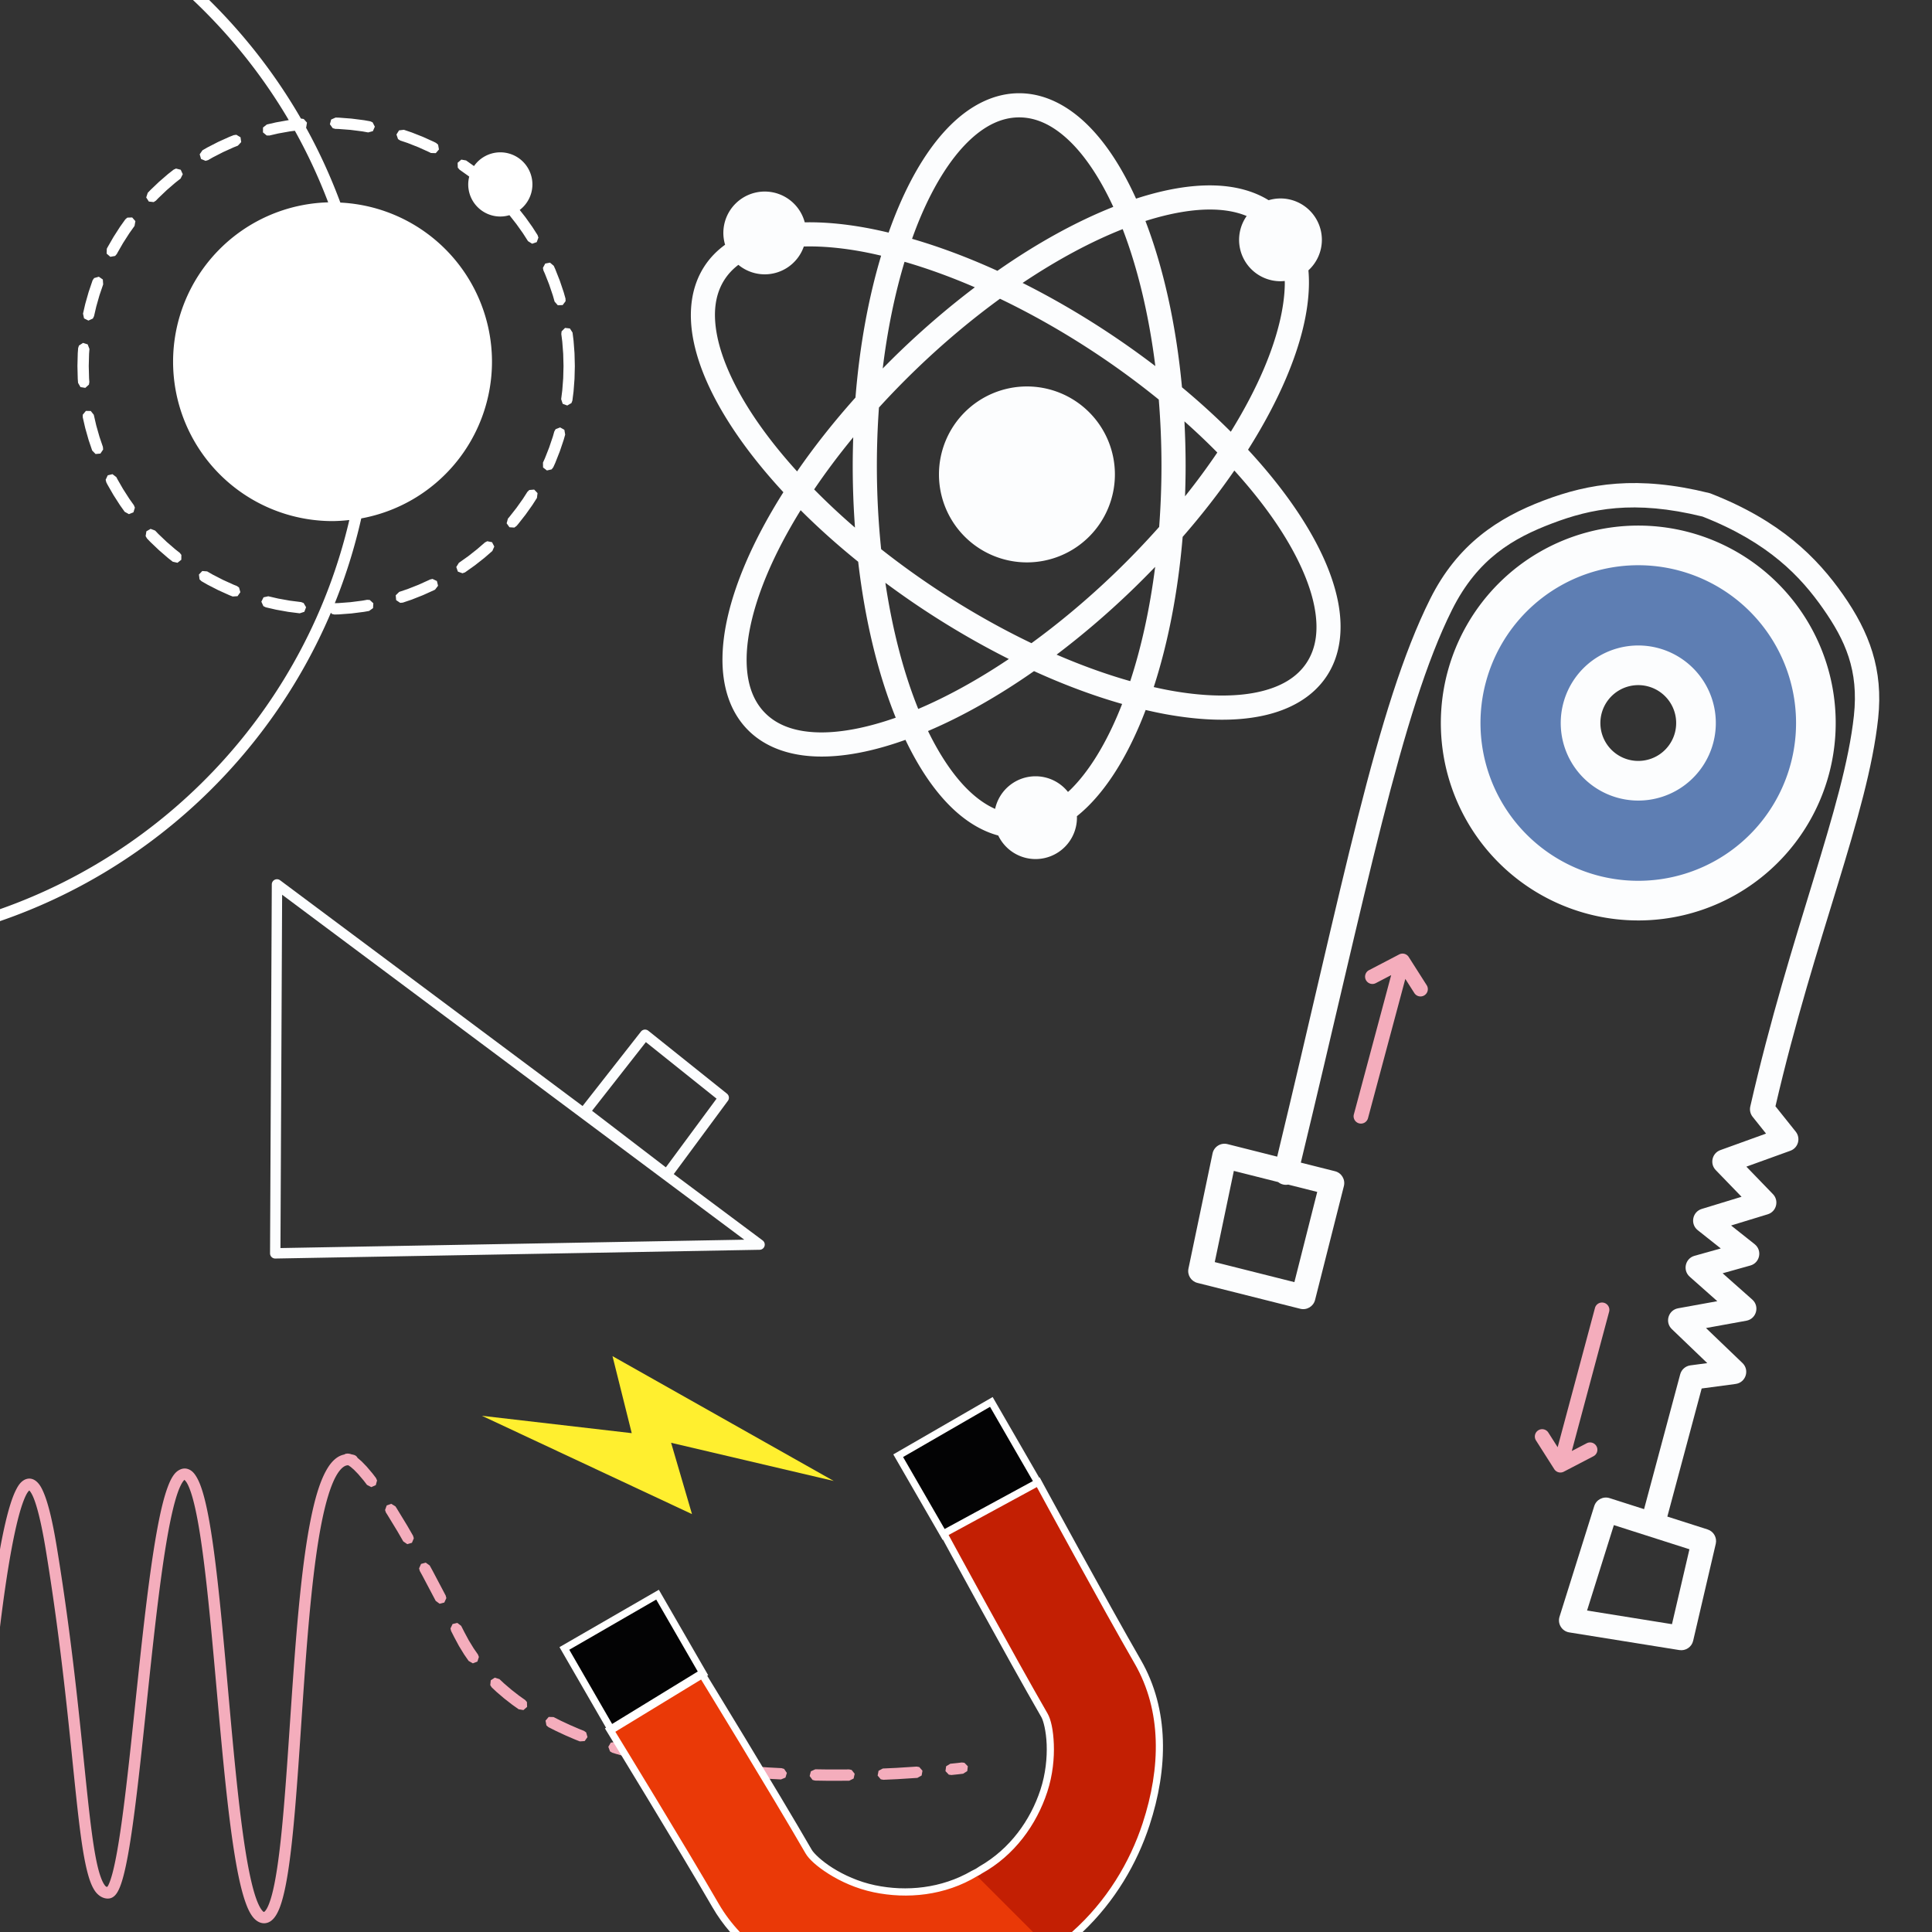 <?xml version="1.0" encoding="UTF-8" standalone="no"?>
<svg
   xmlns:dc="http://purl.org/dc/elements/1.1/"
   xmlns:cc="http://creativecommons.org/ns#"
   xmlns:rdf="http://www.w3.org/1999/02/22-rdf-syntax-ns#"
   xmlns:svg="http://www.w3.org/2000/svg"
   xmlns="http://www.w3.org/2000/svg"
   id="svg4769"
   version="1.1"
   viewBox="0 0 512 512"
   height="512"
   width="512">
  <rect x="0" y="0" width="512" height="512" fill="#333333" stroke="none"/>
  <defs
     id="defs4763" />
  <g
     transform="translate(0,-161.533)"
     id="layer1">
    <g
       transform="rotate(15,601.517,495.029)"
       id="g9391">
      <path
         style="color:#000000;font-style:normal;font-variant:normal;font-weight:normal;font-stretch:normal;font-size:medium;line-height:normal;font-family:sans-serif;font-variant-ligatures:normal;font-variant-position:normal;font-variant-caps:normal;font-variant-numeric:normal;font-variant-alternates:normal;font-feature-settings:normal;text-indent:0;text-align:start;text-decoration:none;text-decoration-line:none;text-decoration-style:solid;text-decoration-color:#000000;letter-spacing:normal;word-spacing:normal;text-transform:none;writing-mode:lr-tb;direction:ltr;text-orientation:mixed;dominant-baseline:auto;baseline-shift:baseline;text-anchor:start;white-space:normal;shape-padding:0;clip-rule:nonzero;display:inline;overflow:visible;visibility:visible;opacity:1;isolation:auto;mix-blend-mode:normal;color-interpolation:sRGB;color-interpolation-filters:linearRGB;solid-color:#000000;solid-opacity:1;vector-effect:none;fill:#fcfdfe;fill-opacity:1;fill-rule:nonzero;stroke:none;stroke-width:6.469;stroke-linecap:round;stroke-linejoin:round;stroke-miterlimit:4;stroke-dasharray:none;stroke-dashoffset:0;stroke-opacity:1;color-rendering:auto;image-rendering:auto;shape-rendering:auto;text-rendering:auto;enable-background:accumulate"
         d="m 405.619,176.021 c -0.031,2e-4 -0.062,8.5e-4 -0.094,0.002 -19.534,0.365 -31.43,5.744 -41.898,13.285 -10.468,7.541 -19.024,17.084 -22.268,32.959 -6.385,31.247 -2.737,79.699 -0.91,153.258 l -13.582,0.201 c -1.837,0.028 -3.282,1.578 -3.182,3.412 l 1.729,31.123 c 0.097,1.733 1.544,3.081 3.279,3.055 l 28.098,-0.432 c 1.784,-0.028 3.208,-1.495 3.184,-3.279 l -0.432,-31.123 c -0.025,-1.788 -1.495,-3.216 -3.283,-3.189 l -9.348,0.139 c -1.823,-73.7 -5.23,-122.418 0.787,-151.867 3.057,-14.962 10.827,-22.606 19.711,-29.006 8.847,-6.373 19.275,-11.681 38.02,-12.055 18.782,2.1 29.353,8.733 37.184,15.313 7.861,6.605 13.358,13.302 15.224,25.297 3.732,23.99 -1.49,59.803 0.277,107.123 0.037,0.984 0.52,1.898 1.312,2.482 l 4.58,3.375 -10.562,7.361 c -1.924,1.341 -1.826,4.221 0.186,5.428 l 8.439,5.062 -9.354,5.846 c -2.209,1.381 -1.963,4.674 0.428,5.711 l 7.154,3.1 -6.221,3.686 c -2.202,1.306 -2.087,4.531 0.203,5.676 l 8.746,4.373 -9.545,4.506 c -2.388,1.128 -2.492,4.487 -0.178,5.76 l 11.404,6.273 -4.174,1.738 c -1.205,0.502 -1.99,1.68 -1.99,2.986 v 36.992 l -9.58,-0.457 c -1.791,-0.085 -3.31,1.304 -3.385,3.096 l -1.297,30.689 c -0.084,1.971 1.6,3.557 3.562,3.355 l 29.395,-3.027 c 1.689,-0.175 2.955,-1.625 2.9,-3.322 l -0.863,-26.369 c -0.055,-1.685 -1.396,-3.045 -3.08,-3.125 l -11.184,-0.533 V 405.756 l 8.385,-3.494 c 2.501,-1.043 2.689,-4.514 0.314,-5.82 l -11.738,-6.455 9.832,-4.643 c 2.44,-1.153 2.479,-4.611 0.064,-5.818 l -9.393,-4.697 6.568,-3.893 c 2.271,-1.346 2.06,-4.699 -0.361,-5.75 l -7.318,-3.172 8.611,-5.381 c 2.049,-1.281 2.022,-4.275 -0.051,-5.518 l -8.684,-5.211 10.166,-7.084 c 1.817,-1.267 1.852,-3.944 0.068,-5.258 l -6.93,-5.105 c -1.567,-45.929 3.65,-80.826 -0.318,-106.338 -2.007,-12.902 -8.19,-21.469 -17.457,-29.256 -9.267,-7.786 -21.224,-14.655 -40.832,-16.823 -0.107,-0.012 -0.215,-0.018 -0.322,-0.019 z m -52.5,205.787 0.342,24.658 -21.76,0.334 -1.369,-24.654 12.111,-0.18 c 0.878,0.397 1.886,0.382 2.752,-0.041 z m 98.787,64.943 21.002,1 0.668,20.371 -22.672,2.334 z"
         transform="translate(0,161.533)"
         id="path9260" />
      <path
         style="color:#000000;font-style:normal;font-variant:normal;font-weight:normal;font-stretch:normal;font-size:medium;line-height:normal;font-family:sans-serif;font-variant-ligatures:normal;font-variant-position:normal;font-variant-caps:normal;font-variant-numeric:normal;font-variant-alternates:normal;font-feature-settings:normal;text-indent:0;text-align:start;text-decoration:none;text-decoration-line:none;text-decoration-style:solid;text-decoration-color:#000000;letter-spacing:normal;word-spacing:normal;text-transform:none;writing-mode:lr-tb;direction:ltr;text-orientation:mixed;dominant-baseline:auto;baseline-shift:baseline;text-anchor:start;white-space:normal;shape-padding:0;clip-rule:nonzero;display:inline;overflow:visible;visibility:visible;opacity:1;isolation:auto;mix-blend-mode:normal;color-interpolation:sRGB;color-interpolation-filters:linearRGB;solid-color:#000000;solid-opacity:1;vector-effect:none;fill:#f4adbc;fill-opacity:1;fill-rule:nonzero;stroke:none;stroke-width:3.882;stroke-linecap:round;stroke-linejoin:round;stroke-miterlimit:4;stroke-dasharray:none;stroke-dashoffset:0;stroke-opacity:1;color-rendering:auto;image-rendering:auto;shape-rendering:auto;text-rendering:auto;enable-background:accumulate"
         d="m 359.004,476.419 a 1.941,1.941 0 0 0 -1.197,0.508 l -6.593,6.051 a 1.941,1.941 0 1 0 2.624,2.858 l 3.34,-3.066 v 38.165 a 1.941,1.941 0 1 0 3.881,0 v -38.165 l 3.229,2.959 a 1.941,1.941 0 1 0 2.624,-2.858 l -6.486,-5.944 a 1.941,1.941 0 0 0 -1.424,-0.508 z"
         id="path9266" />
      <path
         id="path9275"
         d="m 434.001,598.553 a 1.941,1.941 0 0 1 -1.197,-0.508 l -6.593,-6.051 a 1.941,1.941 0 1 1 2.624,-2.858 l 3.34,3.066 v -38.165 a 1.941,1.941 0 1 1 3.881,0 v 38.165 l 3.229,-2.959 a 1.941,1.941 0 1 1 2.624,2.858 l -6.486,5.944 a 1.941,1.941 0 0 1 -1.424,0.508 z"
         style="color:#000000;font-style:normal;font-variant:normal;font-weight:normal;font-stretch:normal;font-size:medium;line-height:normal;font-family:sans-serif;font-variant-ligatures:normal;font-variant-position:normal;font-variant-caps:normal;font-variant-numeric:normal;font-variant-alternates:normal;font-feature-settings:normal;text-indent:0;text-align:start;text-decoration:none;text-decoration-line:none;text-decoration-style:solid;text-decoration-color:#000000;letter-spacing:normal;word-spacing:normal;text-transform:none;writing-mode:lr-tb;direction:ltr;text-orientation:mixed;dominant-baseline:auto;baseline-shift:baseline;text-anchor:start;white-space:normal;shape-padding:0;clip-rule:nonzero;display:inline;overflow:visible;visibility:visible;opacity:1;isolation:auto;mix-blend-mode:normal;color-interpolation:sRGB;color-interpolation-filters:linearRGB;solid-color:#000000;solid-opacity:1;vector-effect:none;fill:#f4adbc;fill-opacity:1;fill-rule:nonzero;stroke:none;stroke-width:3.882;stroke-linecap:round;stroke-linejoin:round;stroke-miterlimit:4;stroke-dasharray:none;stroke-dashoffset:0;stroke-opacity:1;color-rendering:auto;image-rendering:auto;shape-rendering:auto;text-rendering:auto;enable-background:accumulate" />
      <path
         style="opacity:1;fill:#5e7eb3;fill-opacity:1;fill-rule:nonzero;stroke:#fcfdfe;stroke-width:10.507;stroke-linecap:round;stroke-linejoin:round;stroke-miterlimit:4;stroke-dasharray:none;stroke-dashoffset:0;stroke-opacity:1;paint-order:stroke fill markers"
         d="m 403.14,354.221 a 47.069,47.069 0 0 0 -47.07,47.07 47.069,47.069 0 0 0 47.07,47.067 47.069,47.069 0 0 0 47.067,-47.067 47.069,47.069 0 0 0 -47.067,-47.07 z m 0,31.775 a 15.294,15.294 0 0 1 15.296,15.296 15.294,15.294 0 0 1 -15.296,15.296 15.294,15.294 0 0 1 -15.296,-15.296 15.294,15.294 0 0 1 15.296,-15.296 z"
         id="path9277" />
    </g>
    <g
       transform="matrix(1.28,0,0,1.28,153.767,-370.042)"
       id="g9380">
      <path
         transform="matrix(0.781,0,0,0.781,-84.397,335.975)"
         id="path9359"
         d="m 224.422,126.275 c -6.66,0 -12.867,3.188 -18.178,8.434 -5.311,5.246 -9.882,12.578 -13.701,21.496 -0.959,2.241 -1.87,4.583 -2.73,7.018 -2.109,-0.502 -4.19,-0.95 -6.221,-1.316 -5.694,-1.026 -11.055,-1.505 -16.012,-1.408 a 10.974,10.974 0 0 0 -10.602,-8.16 10.974,10.974 0 0 0 -10.975,10.975 10.974,10.974 0 0 0 0.463,3.125 c -2.131,1.547 -3.962,3.407 -5.412,5.605 -3.666,5.56 -4.422,12.499 -2.967,19.82 1.456,7.321 5.064,15.174 10.406,23.271 3.673,5.566 8.192,11.251 13.426,16.912 -4.12,6.518 -7.535,12.927 -10.137,19.068 -3.785,8.932 -5.907,17.31 -6.01,24.773 -0.103,7.464 1.901,14.148 6.516,18.951 4.614,4.803 11.214,7.072 18.676,7.268 6.998,0.183 14.876,-1.397 23.314,-4.416 3.446,7.201 7.434,13.207 11.965,17.682 3.805,3.758 8.072,6.452 12.635,7.682 a 10.974,10.974 0 0 0 9.889,6.238 10.974,10.974 0 0 0 10.973,-10.973 10.974,10.974 0 0 0 -0.014,-0.387 c 0.984,-0.787 1.944,-1.641 2.875,-2.561 5.311,-5.246 9.882,-12.58 13.701,-21.498 0.569,-1.328 1.116,-2.702 1.65,-4.1 1.851,0.428 3.683,0.822 5.473,1.145 9.547,1.721 18.188,1.943 25.49,0.396 7.303,-1.546 13.379,-4.975 17.045,-10.535 3.666,-5.56 4.424,-12.497 2.969,-19.818 -1.456,-7.321 -5.062,-15.174 -10.404,-23.271 -3.673,-5.567 -8.193,-11.252 -13.428,-16.914 4.119,-6.517 7.531,-12.926 10.133,-19.066 3.785,-8.932 5.907,-17.31 6.01,-24.773 0.017,-1.263 -0.031,-2.502 -0.137,-3.715 a 10.974,10.974 0 0 0 3.566,-8.082 10.974,10.974 0 0 0 -10.975,-10.973 10.974,10.974 0 0 0 -3.139,0.467 c -4.089,-2.524 -9.066,-3.774 -14.506,-3.916 -6.253,-0.164 -13.211,1.081 -20.641,3.498 -3.634,-8.014 -7.902,-14.661 -12.809,-19.508 -5.311,-5.246 -11.519,-8.434 -18.18,-8.434 z m 0,6.402 c 4.641,0 9.2,2.16 13.682,6.586 4.056,4.006 7.913,9.857 11.27,17.139 -9.757,3.867 -20.188,9.584 -30.719,16.951 -7.777,-3.548 -15.374,-6.379 -22.625,-8.484 0.763,-2.133 1.559,-4.188 2.396,-6.143 3.587,-8.376 7.835,-15.037 12.316,-19.463 4.481,-4.426 9.039,-6.586 13.68,-6.586 z m 51.463,24.439 c 3.415,0.089 6.348,0.674 8.846,1.709 a 10.974,10.974 0 0 0 -2.008,6.314 10.974,10.974 0 0 0 10.973,10.975 10.974,10.974 0 0 0 1.129,-0.07 c 0.003,0.27 0.019,0.527 0.016,0.803 -0.087,6.298 -1.945,13.975 -5.5,22.365 -2.271,5.359 -5.234,11.006 -8.816,16.797 -3.974,-3.973 -8.299,-7.915 -12.939,-11.777 -1.553,-16.626 -4.931,-31.696 -9.689,-44.086 6.718,-2.132 12.843,-3.164 17.99,-3.029 z m -24.021,5.184 c 3.931,10.211 6.935,22.593 8.654,36.307 -4.048,-3.089 -8.287,-6.111 -12.719,-9.033 -7.492,-4.94 -15.03,-9.278 -22.465,-13.01 9.201,-6.167 18.207,-10.976 26.529,-14.264 z m -81.973,4.592 c 3.866,0.069 8.081,0.502 12.564,1.311 1.749,0.315 3.55,0.705 5.375,1.133 -3.346,11.127 -5.695,23.865 -6.803,37.613 -5.803,6.492 -10.992,13.068 -15.477,19.58 -4.573,-5.044 -8.511,-10.062 -11.717,-14.92 -5.018,-7.605 -8.238,-14.816 -9.467,-20.994 -1.228,-6.178 -0.523,-11.175 2.031,-15.049 0.951,-1.442 2.149,-2.708 3.592,-3.799 a 10.974,10.974 0 0 0 6.988,2.52 10.974,10.974 0 0 0 10.355,-7.381 c 0.836,-0.021 1.684,-0.029 2.557,-0.014 z m 24.145,4.068 c 5.952,1.724 12.205,3.982 18.635,6.762 -6.634,5.019 -13.26,10.653 -19.732,16.871 -1.602,1.539 -3.156,3.092 -4.688,4.65 1.255,-10.285 3.234,-19.825 5.785,-28.283 z m 25.299,9.797 c 8.203,3.933 16.604,8.662 24.941,14.16 6.105,4.025 11.83,8.248 17.156,12.57 0.461,5.687 0.715,11.549 0.715,17.553 0,5.53 -0.218,10.938 -0.611,16.203 -3.704,4.169 -7.665,8.311 -11.891,12.371 -7.202,6.92 -14.606,13.095 -21.961,18.451 -8.203,-3.933 -16.604,-8.662 -24.941,-14.16 -5.252,-3.463 -10.229,-7.072 -14.91,-10.764 -0.732,-7.086 -1.133,-14.483 -1.133,-22.102 0,-5.263 0.194,-10.417 0.551,-15.441 3.189,-3.5 6.567,-6.974 10.123,-10.391 7.203,-6.92 14.606,-13.095 21.961,-18.451 z m 7.146,23.25 a 23.32,23.32 0 0 0 -23.32,23.318 23.32,23.32 0 0 0 23.32,23.32 23.32,23.32 0 0 0 23.32,-23.32 23.32,23.32 0 0 0 -23.32,-23.318 z m 41.752,9.254 c 3.08,2.737 5.99,5.495 8.713,8.262 -2.599,3.839 -5.449,7.719 -8.553,11.604 0.094,-2.669 0.154,-5.361 0.154,-8.086 0,-3.99 -0.115,-7.914 -0.314,-11.779 z m -87.799,4.217 c -0.082,2.499 -0.137,5.015 -0.137,7.562 0,5.585 0.213,11.051 0.6,16.381 -3.872,-3.342 -7.484,-6.726 -10.824,-10.119 3.094,-4.571 6.556,-9.2 10.361,-13.824 z m 101.029,8.818 c 4.574,5.045 8.513,10.06 11.719,14.918 5.018,7.605 8.24,14.818 9.469,20.996 1.228,6.178 0.521,11.173 -2.033,15.047 -2.555,3.874 -6.867,6.49 -13.029,7.795 -6.162,1.305 -14.06,1.185 -23.027,-0.432 -1.458,-0.263 -2.952,-0.579 -4.463,-0.92 3.773,-11.604 6.429,-25.127 7.664,-39.816 5.093,-5.842 9.676,-11.742 13.701,-17.588 z m -114.969,10.52 c 4.623,4.623 9.733,9.2 15.252,13.662 1.812,15.635 5.263,29.738 9.955,41.338 -7.733,2.72 -14.77,4.042 -20.568,3.891 -6.296,-0.165 -11.013,-1.956 -14.229,-5.303 -3.215,-3.346 -4.815,-8.13 -4.729,-14.428 0.087,-6.298 1.949,-13.974 5.504,-22.363 2.271,-5.359 5.233,-11.006 8.814,-16.797 z m 93.98,15.014 c -1.416,11.138 -3.683,21.383 -6.605,30.295 -6.216,-1.753 -12.775,-4.106 -19.523,-7.023 6.635,-5.02 13.262,-10.653 19.734,-16.871 2.2,-2.114 4.327,-4.251 6.395,-6.4 z m -71.518,4.229 c 3.302,2.448 6.716,4.854 10.262,7.191 7.493,4.941 15.032,9.277 22.467,13.01 -8.282,5.552 -16.407,10.007 -24.018,13.24 -3.811,-9.407 -6.817,-20.783 -8.711,-33.441 z m 39.404,23.412 c 8.037,3.667 15.888,6.576 23.357,8.701 -0.423,1.087 -0.857,2.15 -1.301,3.186 -3.587,8.376 -7.833,15.035 -12.314,19.461 -0.246,0.243 -0.492,0.453 -0.738,0.682 a 10.974,10.974 0 0 1 -0.002,-0.002 10.974,10.974 0 0 0 -8.596,-4.152 10.974,10.974 0 0 0 -10.719,8.646 c -2.458,-1.086 -4.894,-2.791 -7.307,-5.174 -3.74,-3.694 -7.312,-8.962 -10.479,-15.467 8.994,-3.824 18.505,-9.169 28.098,-15.881 z"
         style="color:#000000;font-style:normal;font-variant:normal;font-weight:normal;font-stretch:normal;font-size:medium;line-height:normal;font-family:sans-serif;font-variant-ligatures:normal;font-variant-position:normal;font-variant-caps:normal;font-variant-numeric:normal;font-variant-alternates:normal;font-feature-settings:normal;text-indent:0;text-align:start;text-decoration:none;text-decoration-line:none;text-decoration-style:solid;text-decoration-color:#000000;letter-spacing:normal;word-spacing:normal;text-transform:none;writing-mode:lr-tb;direction:ltr;text-orientation:mixed;dominant-baseline:auto;baseline-shift:baseline;text-anchor:start;white-space:normal;shape-padding:0;clip-rule:nonzero;display:inline;overflow:visible;visibility:visible;opacity:1;isolation:auto;mix-blend-mode:normal;color-interpolation:sRGB;color-interpolation-filters:linearRGB;solid-color:#000000;solid-opacity:1;vector-effect:none;fill:#fcfdfe;fill-opacity:1;fill-rule:nonzero;stroke:none;stroke-width:6.401;stroke-linecap:round;stroke-linejoin:round;stroke-miterlimit:4;stroke-dasharray:none;stroke-dashoffset:0;stroke-opacity:1;paint-order:stroke fill markers;color-rendering:auto;image-rendering:auto;shape-rendering:auto;text-rendering:auto;enable-background:accumulate" />
    </g>
    <path
       id="path9393"
       transform="translate(0,161.533)"
       d="M 92.104 385.211 L 91.9 385.223 L 91.492 385.303 L 91.43 385.326 L 91.312 385.441 C 90.667 385.566 90.048 385.806 89.494 386.16 C 88.227 386.972 87.242 388.239 86.375 389.822 C 84.641 392.989 83.348 397.54 82.25 403.125 C 80.053 414.295 78.742 429.568 77.641 445.035 C 76.539 460.502 75.654 476.156 74.363 487.932 C 73.718 493.82 72.964 498.747 72.066 502.115 C 71.618 503.799 71.122 505.095 70.672 505.859 C 70.222 506.623 69.95 506.685 69.969 506.684 C 69.928 506.687 69.775 506.705 69.328 506.115 C 68.881 505.526 68.338 504.437 67.828 502.973 C 66.809 500.045 65.865 495.629 65.018 490.279 C 63.323 479.581 61.98 465.113 60.676 450.533 C 59.371 435.954 58.105 421.26 56.541 410 C 55.759 404.37 54.91 399.607 53.912 396.078 C 53.413 394.314 52.883 392.859 52.248 391.707 C 51.613 390.555 50.855 389.566 49.568 389.244 C 48.296 388.926 47.031 389.658 46.275 390.58 C 45.52 391.502 44.951 392.705 44.398 394.211 C 43.293 397.224 42.329 401.469 41.42 406.621 C 39.602 416.925 38.041 430.803 36.557 444.777 C 35.072 458.752 33.665 472.819 32.176 483.396 C 31.431 488.685 30.663 493.11 29.877 496.152 C 29.484 497.673 29.076 498.853 28.729 499.555 C 28.601 499.811 28.515 499.917 28.432 500.029 C 28.199 500.033 28.04 500.045 27.594 499.367 C 27.074 498.577 26.493 497.096 25.982 495.061 C 24.962 490.99 24.138 484.72 23.27 476.703 C 21.533 460.67 19.586 437.593 15.072 410.104 C 13.938 403.195 12.831 398.633 11.654 395.77 C 11.066 394.338 10.495 393.306 9.631 392.574 C 9.199 392.208 8.651 391.921 8.035 391.855 C 7.419 391.79 6.802 391.971 6.33 392.256 C 5.386 392.826 4.829 393.691 4.281 394.752 C 3.734 395.813 3.24 397.107 2.764 398.613 C 1.812 401.626 0.944 405.485 0.145 409.766 C 0.094 410.036 0.05 410.336 0 410.609 L 0 431.16 C 0.833 424.347 1.879 416.823 3.094 410.316 C 3.881 406.103 4.738 402.326 5.625 399.518 C 6.069 398.114 6.523 396.95 6.947 396.129 C 7.318 395.411 7.625 395.112 7.764 394.986 C 7.977 395.197 8.412 395.773 8.879 396.91 C 9.873 399.33 10.994 403.786 12.111 410.59 C 16.603 437.951 18.544 460.925 20.287 477.025 C 21.159 485.075 21.971 491.391 23.074 495.789 C 23.626 497.988 24.229 499.711 25.088 501.016 C 25.946 502.32 27.363 503.29 28.902 503.119 C 29.6 503.042 30.134 502.66 30.51 502.26 C 30.885 501.86 31.159 501.407 31.416 500.889 C 31.93 499.852 32.36 498.533 32.781 496.902 C 33.623 493.641 34.394 489.156 35.146 483.814 C 36.65 473.132 38.058 459.056 39.541 445.094 C 41.024 431.131 42.586 417.278 44.375 407.141 C 45.27 402.072 46.232 397.92 47.215 395.244 C 47.706 393.906 48.22 392.94 48.596 392.482 C 48.771 392.268 48.832 392.201 48.857 392.172 C 48.839 392.177 49.194 392.378 49.623 393.156 C 50.072 393.971 50.563 395.258 51.025 396.895 C 51.951 400.168 52.798 404.849 53.57 410.412 C 55.115 421.538 56.382 436.215 57.688 450.801 C 58.993 465.387 60.334 479.88 62.055 490.748 C 62.915 496.182 63.861 500.699 64.996 503.959 C 65.563 505.589 66.163 506.909 66.936 507.928 C 67.708 508.946 68.851 509.773 70.191 509.674 C 71.592 509.57 72.569 508.551 73.258 507.381 C 73.947 506.211 74.479 504.719 74.967 502.889 C 75.942 499.228 76.693 494.217 77.346 488.26 C 78.652 476.346 79.534 460.686 80.633 445.248 C 81.732 429.811 83.053 414.586 85.193 403.703 C 86.263 398.262 87.565 393.898 89.008 391.264 C 89.729 389.947 90.481 389.091 91.113 388.686 C 91.539 388.413 91.89 388.302 92.301 388.324 L 92.363 388.354 L 92.934 388.74 L 93.793 389.482 L 94.932 390.654 L 96.371 392.352 L 97.256 393.512 L 98.402 394.102 L 99.584 393.582 L 99.924 392.336 L 99.643 391.693 L 98.736 390.504 L 98.688 390.443 L 97.195 388.684 L 97.127 388.609 L 95.904 387.348 L 95.809 387.258 L 94.832 386.414 L 94.758 386.357 A 1.5 1.5 0 0 0 93.867 385.586 C 93.634 385.512 93.397 385.46 93.16 385.42 L 92.875 385.322 L 92.512 385.242 L 92.104 385.211 z M 103.695 398.529 L 102.479 398.959 L 102.045 400.174 L 102.277 400.838 L 102.586 401.314 L 105.326 405.814 L 105.346 405.846 L 106.867 408.486 L 107.932 409.219 L 109.17 408.854 L 109.666 407.662 L 109.467 406.988 L 107.926 404.316 L 107.908 404.285 L 105.127 399.719 L 105.104 399.682 L 104.795 399.205 L 103.695 398.529 z M 112.828 414.115 L 111.584 414.455 L 111.062 415.637 L 111.248 416.314 L 112.012 417.701 L 112.01 417.701 L 115.461 424.238 L 116.496 425.01 L 117.746 424.691 L 118.287 423.52 L 118.113 422.838 L 114.664 416.301 L 114.652 416.277 L 113.877 414.869 L 112.828 414.115 z M 121.195 430.086 L 119.939 430.385 L 119.381 431.549 L 119.545 432.232 L 120.387 433.889 L 120.402 433.918 L 121.623 436.191 L 121.666 436.266 L 123.004 438.449 L 123.051 438.52 L 124.193 440.164 L 125.312 440.805 L 126.516 440.336 L 126.912 439.107 L 126.656 438.453 L 125.537 436.84 L 124.24 434.725 L 123.061 432.527 L 123.059 432.523 L 123.045 432.498 L 122.219 430.873 L 121.195 430.086 z M 131.131 444.592 L 130.053 445.299 L 129.922 446.582 L 130.307 447.17 L 131.574 448.361 L 131.627 448.408 L 133.584 450.08 L 133.637 450.123 L 135.682 451.715 L 135.732 451.752 L 137.441 452.969 L 138.713 453.191 L 139.686 452.346 L 139.643 451.055 L 139.182 450.525 L 137.525 449.348 L 137.502 449.33 L 135.533 447.797 L 133.607 446.152 L 132.361 444.984 L 131.131 444.592 z M 145.41 455.006 L 144.572 455.988 L 144.809 457.258 L 145.344 457.713 L 147.309 458.707 L 147.352 458.729 L 149.83 459.885 L 149.871 459.902 L 152.406 460.992 L 152.447 461.01 L 153.66 461.49 L 154.947 461.402 L 155.691 460.348 L 155.34 459.105 L 154.766 458.701 L 153.592 458.236 L 153.553 458.219 L 153.551 458.219 L 151.057 457.146 L 148.664 456.031 L 148.627 456.014 L 148.621 456.01 L 146.699 455.037 L 145.41 455.006 z M 163.15 461.627 L 161.873 461.812 L 161.213 462.922 L 161.66 464.135 L 162.264 464.492 L 163.172 464.773 L 163.205 464.783 L 165.957 465.568 L 165.988 465.576 L 168.771 466.303 L 168.801 466.311 L 171.049 466.85 L 172.311 466.582 L 172.896 465.432 L 172.373 464.252 L 171.748 463.932 L 169.529 463.4 L 169.5 463.393 L 166.779 462.682 L 166.748 462.674 L 164.059 461.908 L 164.027 461.898 L 163.15 461.627 z M 180.484 465.713 L 179.238 466.049 L 178.717 467.23 L 179.303 468.379 L 179.945 468.664 L 180.227 468.715 L 180.262 468.721 L 186.002 469.625 L 186.047 469.633 L 188.928 470 L 190.152 469.596 L 190.611 468.389 L 189.963 467.273 L 189.307 467.023 L 186.469 466.662 L 186.455 466.66 L 186.426 466.656 L 180.766 465.764 L 180.729 465.758 L 180.484 465.713 z M 254.885 467.074 L 253.682 467.219 L 253.66 467.221 L 251.83 467.412 L 250.729 468.086 L 250.559 469.365 L 251.445 470.303 L 252.143 470.395 L 253.994 470.203 L 254.016 470.199 L 255.242 470.053 L 256.332 469.363 L 256.484 468.08 L 255.584 467.156 L 254.885 467.074 z M 198.178 467.98 L 196.973 468.447 L 196.576 469.676 L 197.281 470.758 L 197.951 470.973 L 203.189 471.371 L 203.223 471.373 L 206.963 471.572 L 208.156 471.08 L 208.525 469.844 L 207.797 468.779 L 207.123 468.578 L 203.416 468.379 L 203.408 468.379 L 203.383 468.377 L 198.178 467.98 z M 242.924 468.164 L 237.613 468.502 L 237.613 468.504 L 233.965 468.67 L 232.826 469.277 L 232.582 470.545 L 233.412 471.533 L 234.102 471.666 L 237.777 471.498 L 237.805 471.496 L 243.115 471.158 L 244.242 470.529 L 244.463 469.258 L 243.615 468.285 L 242.924 468.164 z M 216.061 468.879 L 214.887 469.416 L 214.566 470.666 L 215.334 471.703 L 216.016 471.877 L 219.377 471.928 L 219.402 471.928 L 224.389 471.918 L 224.412 471.918 L 225.064 471.906 L 226.219 471.33 L 226.498 470.07 L 225.697 469.059 L 225.01 468.906 L 224.383 468.918 L 224.359 468.918 L 219.422 468.928 L 219.418 468.928 L 219.396 468.928 L 216.061 468.879 z "
       style="color:#000000;font-style:normal;font-variant:normal;font-weight:normal;font-stretch:normal;font-size:medium;line-height:normal;font-family:sans-serif;font-variant-ligatures:normal;font-variant-position:normal;font-variant-caps:normal;font-variant-numeric:normal;font-variant-alternates:normal;font-feature-settings:normal;text-indent:0;text-align:start;text-decoration:none;text-decoration-line:none;text-decoration-style:solid;text-decoration-color:#000000;letter-spacing:normal;word-spacing:normal;text-transform:none;writing-mode:lr-tb;direction:ltr;text-orientation:mixed;dominant-baseline:auto;baseline-shift:baseline;text-anchor:start;white-space:normal;shape-padding:0;clip-rule:nonzero;display:inline;overflow:visible;visibility:visible;opacity:1;isolation:auto;mix-blend-mode:normal;color-interpolation:sRGB;color-interpolation-filters:linearRGB;solid-color:#000000;solid-opacity:1;vector-effect:none;fill:#f4adbc;fill-opacity:1;fill-rule:nonzero;stroke:none;stroke-width:3;stroke-linecap:round;stroke-linejoin:round;stroke-miterlimit:4;stroke-dasharray:none;stroke-dashoffset:0;stroke-opacity:1;color-rendering:auto;image-rendering:auto;shape-rendering:auto;text-rendering:auto;enable-background:accumulate" />
    <path
       id="path9429"
       transform="translate(0,161.533)"
       d="M 275.146 392.809 L 250.098 406.414 C 250.098 406.414 267.667 438.776 276.803 454.6 C 278.225 457.062 279.497 465.842 276.635 474.582 C 273.829 483.146 268.048 491.255 259.34 495.922 L 259.332 495.908 C 259.247 495.964 259.158 496.014 259.072 496.068 C 258.983 496.115 258.899 496.166 258.809 496.211 L 258.816 496.225 C 250.421 501.432 240.507 502.386 231.688 500.533 C 222.687 498.643 215.719 493.15 214.297 490.688 C 205.161 474.864 185.92 443.467 185.92 443.467 L 161.613 458.357 C 161.613 458.357 180.987 490.006 189.609 504.939 C 191.095 507.513 192.829 509.857 194.76 512 L 285.49 512 C 294.355 503.865 300.372 493.691 303.725 483.455 C 308.585 468.617 308.947 453.261 301.49 440.346 C 292.868 425.412 275.146 392.809 275.146 392.809 z "
       style="color:#000000;font-style:normal;font-variant:normal;font-weight:normal;font-stretch:normal;font-size:medium;line-height:normal;font-family:sans-serif;font-variant-ligatures:normal;font-variant-position:normal;font-variant-caps:normal;font-variant-numeric:normal;font-variant-alternates:normal;font-feature-settings:normal;text-indent:0;text-align:start;text-decoration:none;text-decoration-line:none;text-decoration-style:solid;text-decoration-color:#000000;letter-spacing:normal;word-spacing:normal;text-transform:none;writing-mode:lr-tb;direction:ltr;text-orientation:mixed;dominant-baseline:auto;baseline-shift:baseline;text-anchor:start;white-space:normal;shape-padding:0;clip-rule:nonzero;display:inline;overflow:visible;visibility:visible;opacity:1;isolation:auto;mix-blend-mode:normal;color-interpolation:sRGB;color-interpolation-filters:linearRGB;solid-color:#000000;solid-opacity:1;vector-effect:none;fill:#ea3907;fill-opacity:1;fill-rule:nonzero;stroke:none;stroke-width:1.9;stroke-linecap:butt;stroke-linejoin:miter;stroke-miterlimit:4;stroke-dasharray:none;stroke-dashoffset:0;stroke-opacity:1;color-rendering:auto;image-rendering:auto;shape-rendering:auto;text-rendering:auto;enable-background:accumulate" />
    <path
       id="path9438"
       d="m 162.038,619.988 -12.472,-21.601 24.687,-14.253 12.132,21.014 z"
       style="fill:#030304;stroke:#ffffff;stroke-width:1.9px;stroke-linecap:butt;stroke-linejoin:miter;stroke-opacity:1;fill-opacity:1" />
    <path
       style="fill:#030304;stroke:#ffffff;stroke-width:1.9px;stroke-linecap:butt;stroke-linejoin:miter;stroke-opacity:1;fill-opacity:1"
       d="m 275.189,554.661 -12.472,-21.601 -24.687,14.253 12.132,21.014 z"
       id="path9441" />
    <path
       id="path9444"
       transform="translate(0,161.533)"
       d="M 275.146 392.809 L 250.098 406.414 C 250.098 406.414 267.667 438.776 276.803 454.6 C 278.225 457.062 279.497 465.842 276.635 474.582 C 273.829 483.146 268.048 491.255 259.34 495.922 L 259.332 495.908 C 259.247 495.964 259.158 496.014 259.072 496.068 C 258.983 496.115 258.899 496.166 258.809 496.211 L 258.816 496.225 C 258.641 496.333 258.462 496.428 258.285 496.533 L 273.752 512 L 285.514 512 C 294.373 503.867 300.373 493.687 303.725 483.455 C 308.585 468.617 308.947 453.261 301.49 440.346 C 292.868 425.412 275.146 392.809 275.146 392.809 z "
       style="fill:#c31f03;stroke:none;stroke-width:1px;stroke-linecap:butt;stroke-linejoin:miter;stroke-opacity:1;fill-opacity:1" />
    <path
       id="path9449"
       transform="translate(0,161.533)"
       d="M 275.527 391.52 L 248.809 406.031 L 249.262 406.867 C 249.262 406.867 266.828 439.222 275.98 455.074 C 276.508 455.988 277.243 458.777 277.377 462.273 C 277.511 465.77 277.121 470.046 275.732 474.287 C 273.08 482.385 267.648 489.98 259.635 494.574 L 259.633 494.572 L 258.809 495.115 C 258.767 495.143 258.686 495.188 258.58 495.254 C 258.573 495.259 258.572 495.259 258.564 495.264 C 258.491 495.304 258.416 495.344 258.383 495.361 L 257.461 495.822 L 257.463 495.824 C 249.486 500.448 240.209 501.353 231.883 499.604 C 227.516 498.686 223.617 496.884 220.656 495.02 C 217.696 493.155 215.649 491.125 215.121 490.211 C 205.969 474.359 186.73 442.969 186.73 442.969 L 186.234 442.16 L 185.424 442.656 L 160.307 458.043 L 160.803 458.854 C 160.803 458.854 180.183 490.511 188.787 505.414 C 190.161 507.794 191.742 509.983 193.488 512 L 196.061 512 C 193.933 509.734 192.034 507.236 190.434 504.465 C 181.945 489.762 163.567 459.743 162.912 458.674 L 185.6 444.777 C 186.244 445.829 204.513 475.641 213.475 491.162 C 214.369 492.711 216.516 494.658 219.645 496.629 C 222.774 498.599 226.859 500.49 231.492 501.463 C 240.408 503.336 250.425 502.375 258.994 497.186 C 259.098 497.123 259.213 497.095 259.316 497.031 L 259.514 496.908 L 259.525 496.902 L 259.537 496.895 L 259.547 496.891 L 259.568 496.877 L 259.58 496.871 L 259.789 496.76 C 259.903 496.698 259.99 496.607 260.104 496.545 C 260.108 496.543 260.112 496.54 260.115 496.537 C 268.875 491.708 274.707 483.526 277.539 474.879 C 279.013 470.38 279.417 465.896 279.275 462.201 C 279.133 458.506 278.521 455.672 277.627 454.123 C 268.666 438.602 251.982 407.876 251.393 406.791 L 274.771 394.094 C 275.372 395.199 292.18 426.118 300.668 440.82 C 307.955 453.442 307.625 468.491 302.82 483.158 C 299.417 493.549 293.236 503.873 284.076 512 L 286.902 512 C 295.482 503.867 301.324 493.832 304.627 483.75 C 309.543 468.741 309.939 453.081 302.312 439.871 C 293.708 424.968 275.98 392.355 275.98 392.355 L 275.527 391.52 z "
       style="color:#000000;font-style:normal;font-variant:normal;font-weight:normal;font-stretch:normal;font-size:medium;line-height:normal;font-family:sans-serif;font-variant-ligatures:normal;font-variant-position:normal;font-variant-caps:normal;font-variant-numeric:normal;font-variant-alternates:normal;font-feature-settings:normal;text-indent:0;text-align:start;text-decoration:none;text-decoration-line:none;text-decoration-style:solid;text-decoration-color:#000000;letter-spacing:normal;word-spacing:normal;text-transform:none;writing-mode:lr-tb;direction:ltr;text-orientation:mixed;dominant-baseline:auto;baseline-shift:baseline;text-anchor:start;white-space:normal;shape-padding:0;clip-rule:nonzero;display:inline;overflow:visible;visibility:visible;opacity:1;isolation:auto;mix-blend-mode:normal;color-interpolation:sRGB;color-interpolation-filters:linearRGB;solid-color:#000000;solid-opacity:1;vector-effect:none;fill:#ffffff;fill-opacity:1;fill-rule:nonzero;stroke:none;stroke-width:1.9;stroke-linecap:butt;stroke-linejoin:miter;stroke-miterlimit:4;stroke-dasharray:none;stroke-dashoffset:0;stroke-opacity:1;color-rendering:auto;image-rendering:auto;shape-rendering:auto;text-rendering:auto;enable-background:accumulate" />
    <path
       id="path9462"
       d="m 127.719,536.732 55.666,26.054 -5.536,-18.9 43.103,10.12 -58.633,-33.081 5.097,20.41 z"
       style="fill:#ffef2f;fill-opacity:1;stroke:none;stroke-width:1.51px;stroke-linecap:butt;stroke-linejoin:miter;stroke-opacity:1" />
    <path
       id="path9483"
       transform="translate(0,161.533)"
       d="M 51.139 0 C 61.021 9.335 69.59 20.044 76.525 31.834 L 76.432 31.846 L 76.355 31.857 L 73.184 32.424 L 73.111 32.439 L 70.711 32.992 L 69.701 33.795 L 69.689 35.086 L 70.684 35.908 L 71.387 35.916 L 73.74 35.371 L 76.838 34.818 L 78.141 34.652 C 81.527 40.718 84.474 47.061 86.971 53.625 A 42.255 42.255 0 0 0 45.869 95.84 A 42.255 42.255 0 0 0 88.125 138.094 A 42.255 42.255 0 0 0 92.574 137.811 C 81.333 185.927 46.009 224.763 0 240.938 L 0 244.107 C 39.522 230.521 71.448 200.584 87.688 162.375 L 87.955 162.705 L 88.643 162.854 L 89.781 162.824 L 89.857 162.82 L 93.127 162.572 L 93.203 162.564 L 96.426 162.154 L 96.502 162.143 L 97.812 161.908 L 98.861 161.158 L 98.938 159.869 L 97.986 158.998 L 97.283 158.955 L 96.012 159.182 L 92.863 159.582 L 89.668 159.824 L 88.727 159.85 C 91.639 152.627 93.99 145.119 95.738 137.383 A 42.255 42.255 0 0 0 130.381 95.84 A 42.255 42.255 0 0 0 90.197 53.688 C 87.643 46.804 84.598 40.159 81.088 33.805 L 81.143 33.773 L 81.35 32.498 L 80.49 31.535 L 79.795 31.424 L 79.754 31.426 C 73.085 19.864 64.877 9.306 55.432 0 L 51.139 0 z M 88.936 31.154 L 87.758 31.68 L 87.424 32.928 L 88.182 33.973 L 88.861 34.154 L 89.668 34.176 L 92.863 34.418 L 96.012 34.818 L 97.574 35.096 L 98.818 34.754 L 99.336 33.572 L 98.744 32.426 L 98.102 32.143 L 96.502 31.857 L 96.426 31.846 L 93.203 31.436 L 93.127 31.428 L 89.857 31.18 L 89.781 31.176 L 88.936 31.154 z M 107.037 34.396 L 105.754 34.549 L 105.066 35.641 L 105.48 36.863 L 106.074 37.238 L 108.053 37.906 L 110.922 39.037 L 113.721 40.305 L 113.734 40.311 L 114.197 40.549 L 115.486 40.586 L 116.328 39.607 L 116.098 38.336 L 115.564 37.879 L 115.035 37.607 L 114.971 37.576 L 112.117 36.287 L 112.049 36.258 L 109.125 35.105 L 109.055 35.08 L 107.037 34.396 z M 62.635 35.715 L 61.939 35.812 L 60.809 36.258 L 60.74 36.287 L 57.887 37.576 L 57.82 37.607 L 55.043 39.031 L 54.98 39.064 L 53.652 39.828 L 52.918 40.891 L 53.281 42.129 L 54.473 42.627 L 55.146 42.43 L 56.412 41.701 L 56.424 41.695 L 59.123 40.311 L 59.137 40.305 L 61.938 39.037 L 63.039 38.602 L 63.92 37.658 L 63.74 36.381 L 62.635 35.715 z M 132.59 40.369 A 8.505 8.505 0 0 0 125.617 44.01 L 123.52 42.52 L 122.248 42.297 L 121.273 43.143 L 121.32 44.434 L 121.781 44.963 L 124.074 46.594 L 124.096 46.609 L 124.35 46.811 A 8.505 8.505 0 0 0 124.084 48.875 A 8.505 8.505 0 0 0 132.59 57.381 A 8.505 8.505 0 0 0 135.004 57.023 L 136.848 59.373 L 136.861 59.391 L 138.574 61.799 L 138.58 61.809 L 139.928 63.908 L 141.023 64.59 L 142.242 64.168 L 142.684 62.953 L 142.453 62.289 L 141.1 60.18 L 141.059 60.119 L 139.264 57.594 L 139.221 57.537 L 137.73 55.641 A 8.505 8.505 0 0 0 141.094 48.875 A 8.505 8.505 0 0 0 132.59 40.369 z M 46.646 44.668 L 46.008 44.961 L 44.531 46.119 L 44.477 46.166 L 42.141 48.189 L 42.086 48.238 L 39.85 50.371 L 39.799 50.422 L 39.15 51.104 L 38.748 52.33 L 39.447 53.414 L 40.73 53.553 L 41.32 53.172 L 41.945 52.52 L 44.143 50.424 L 44.156 50.41 L 46.436 48.439 L 46.441 48.434 L 47.861 47.32 L 48.434 46.162 L 47.896 44.99 L 46.646 44.668 z M 35.029 57.629 L 33.738 57.674 L 33.209 58.135 L 31.797 60.119 L 31.758 60.18 L 30.082 62.793 L 30.045 62.854 L 28.494 65.551 L 28.459 65.615 L 28.299 65.928 L 28.262 67.217 L 29.242 68.059 L 30.512 67.828 L 30.969 67.295 L 31.113 67.014 L 32.607 64.412 L 32.619 64.395 L 34.277 61.809 L 34.283 61.799 L 35.654 59.875 L 35.877 58.604 L 35.029 57.629 z M 145.76 69.604 L 144.492 69.846 L 143.881 70.982 L 144.014 71.672 L 144.398 72.525 L 144.408 72.547 L 145.518 75.363 L 146.514 78.311 L 146.52 78.328 L 146.973 79.928 L 147.826 80.896 L 149.115 80.844 L 149.887 79.811 L 149.859 79.107 L 149.385 77.438 L 149.361 77.367 L 148.35 74.373 L 148.324 74.305 L 147.17 71.379 L 147.143 71.311 L 146.746 70.438 L 145.76 69.604 z M 26.195 73.334 L 24.953 73.688 L 24.549 74.262 L 24.533 74.305 L 24.508 74.373 L 23.494 77.367 L 23.473 77.438 L 22.605 80.494 L 22.586 80.566 L 21.998 83.117 L 22.277 84.377 L 23.432 84.955 L 24.607 84.42 L 24.92 83.791 L 25.506 81.26 L 25.51 81.24 L 26.354 78.275 L 26.359 78.256 L 27.34 75.363 L 27.35 75.336 L 27.338 75.332 L 27.252 74.074 L 26.195 73.334 z M 149.746 86.904 L 148.828 87.812 L 148.75 88.51 L 149.01 90.561 L 149.254 93.76 L 149.338 97 L 149.254 100.24 L 149.01 103.436 L 148.713 105.781 L 149.117 107.008 L 150.324 107.465 L 151.439 106.816 L 151.689 106.16 L 151.992 103.775 L 152 103.699 L 152.248 100.428 L 152.252 100.352 L 152.336 97.037 L 152.326 97.014 L 152.336 96.963 L 152.252 93.648 L 152.248 93.572 L 152 90.301 L 151.992 90.227 L 151.727 88.133 L 151.029 87.047 L 149.746 86.904 z M 22.006 90.871 L 20.926 91.576 L 20.709 92.244 L 20.607 93.572 L 20.604 93.648 L 20.521 96.963 L 20.521 97.037 L 20.604 100.352 L 20.607 100.428 L 20.688 101.463 L 21.328 102.582 L 22.604 102.789 L 23.566 101.93 L 23.678 101.234 L 23.604 100.24 L 23.52 97 L 23.604 93.76 L 23.701 92.473 L 23.234 91.268 L 22.006 90.871 z M 22.76 108.898 L 21.938 109.895 L 21.932 110.596 L 22.586 113.434 L 22.605 113.506 L 23.473 116.562 L 23.494 116.635 L 24.428 119.391 L 25.328 120.316 L 26.613 120.201 L 27.332 119.129 L 27.27 118.43 L 26.359 115.744 L 26.354 115.725 L 25.51 112.76 L 25.506 112.74 L 24.855 109.922 L 24.051 108.912 L 22.76 108.898 z M 148.438 113.27 L 147.238 113.744 L 146.893 114.355 L 146.52 115.672 L 146.514 115.689 L 145.521 118.625 L 144.408 121.453 L 144.404 121.461 L 143.893 122.596 L 143.918 123.887 L 144.938 124.678 L 146.193 124.387 L 146.625 123.832 L 147.143 122.689 L 147.17 122.621 L 148.324 119.695 L 148.35 119.627 L 149.361 116.635 L 149.385 116.562 L 149.777 115.176 L 149.562 113.902 L 148.438 113.27 z M 29.811 125.66 L 28.555 125.963 L 28 127.129 L 28.166 127.811 L 28.459 128.385 L 28.494 128.449 L 30.045 131.146 L 30.082 131.207 L 31.758 133.82 L 31.797 133.881 L 33.037 135.625 L 34.166 136.252 L 35.363 135.771 L 35.744 134.539 L 35.482 133.887 L 34.283 132.201 L 34.277 132.191 L 32.619 129.605 L 32.607 129.588 L 31.113 126.988 L 30.836 126.443 L 29.811 125.66 z M 141.562 129.746 L 140.275 129.854 L 139.768 130.34 L 138.58 132.191 L 138.574 132.201 L 136.861 134.609 L 136.848 134.627 L 134.955 137.035 L 134.949 137.043 L 134.605 137.438 L 134.264 138.682 L 135.014 139.73 L 136.303 139.811 L 136.873 139.4 L 137.264 138.951 L 137.309 138.896 L 139.221 136.463 L 139.264 136.406 L 141.059 133.881 L 141.1 133.82 L 142.293 131.959 L 142.455 130.678 L 141.562 129.746 z M 39.912 140.154 L 38.795 140.801 L 38.594 142.076 L 38.947 142.686 L 39.799 143.578 L 39.85 143.629 L 42.086 145.762 L 42.141 145.811 L 44.477 147.834 L 44.531 147.881 L 45.775 148.857 L 47.035 149.141 L 48.049 148.342 L 48.064 147.051 L 47.629 146.498 L 46.441 145.566 L 46.436 145.561 L 44.156 143.59 L 44.143 143.576 L 41.971 141.508 L 41.967 141.504 L 41.119 140.615 L 39.912 140.154 z M 129.135 143.43 L 128.51 143.752 L 126.439 145.545 L 124.096 147.391 L 124.074 147.406 L 121.6 149.166 L 121.57 149.186 L 121.58 149.199 L 120.918 150.262 L 121.342 151.48 L 122.555 151.922 L 123.219 151.691 L 123.25 151.672 L 123.309 151.631 L 125.834 149.836 L 125.893 149.793 L 128.324 147.881 L 128.381 147.834 L 130.475 146.02 L 130.992 144.838 L 130.398 143.691 L 129.135 143.43 z M 53.605 151.324 L 52.717 152.262 L 52.887 153.541 L 53.396 154.025 L 54.98 154.936 L 55.043 154.971 L 57.82 156.393 L 57.887 156.424 L 60.74 157.713 L 60.809 157.742 L 61.666 158.08 L 62.953 157.992 L 63.695 156.936 L 63.342 155.693 L 62.766 155.289 L 61.936 154.963 L 59.137 153.695 L 59.123 153.689 L 56.426 152.305 L 56.412 152.299 L 54.893 151.424 L 53.605 151.324 z M 114.619 153.42 L 113.936 153.586 L 113.734 153.689 L 113.723 153.695 L 110.922 154.963 L 108.053 156.094 L 105.797 156.857 L 104.871 157.756 L 104.986 159.041 L 106.059 159.762 L 106.758 159.699 L 109.055 158.922 L 109.125 158.896 L 112.049 157.742 L 112.117 157.713 L 114.971 156.424 L 115.035 156.393 L 115.303 156.256 L 116.086 155.23 L 115.783 153.975 L 114.619 153.42 z M 71.1 158.018 L 69.84 158.297 L 69.262 159.453 L 69.797 160.627 L 70.426 160.941 L 73.111 161.561 L 73.184 161.576 L 76.355 162.143 L 76.432 162.154 L 79.428 162.535 L 80.654 162.131 L 81.113 160.924 L 80.463 159.809 L 79.807 159.559 L 76.838 159.182 L 73.74 158.629 L 71.1 158.018 z "
       style="color:#000000;font-style:normal;font-variant:normal;font-weight:normal;font-stretch:normal;font-size:medium;line-height:normal;font-family:sans-serif;font-variant-ligatures:normal;font-variant-position:normal;font-variant-caps:normal;font-variant-numeric:normal;font-variant-alternates:normal;font-feature-settings:normal;text-indent:0;text-align:start;text-decoration:none;text-decoration-line:none;text-decoration-style:solid;text-decoration-color:#000000;letter-spacing:normal;word-spacing:normal;text-transform:none;writing-mode:lr-tb;direction:ltr;text-orientation:mixed;dominant-baseline:auto;baseline-shift:baseline;text-anchor:start;white-space:normal;shape-padding:0;clip-rule:nonzero;display:inline;overflow:visible;visibility:visible;opacity:1;isolation:auto;mix-blend-mode:normal;color-interpolation:sRGB;color-interpolation-filters:linearRGB;solid-color:#000000;solid-opacity:1;vector-effect:none;fill:#ffffff;fill-opacity:1;fill-rule:nonzero;stroke:none;stroke-width:3;stroke-linecap:round;stroke-linejoin:round;stroke-miterlimit:4;stroke-dasharray:none;stroke-dashoffset:0;stroke-opacity:1;paint-order:stroke fill markers;color-rendering:auto;image-rendering:auto;shape-rendering:auto;text-rendering:auto;enable-background:accumulate" />
    <path
       id="path9500"
       d="m 73.451,394.538 a 1.376,1.376 0 0 1 0.776,0.272 l 80.163,59.832 15.469,-19.73 a 1.376,1.376 0 0 1 1.075,-0.527 1.376,1.376 0 0 1 0.867,0.301 l 20.851,16.682 a 1.376,1.376 0 0 1 0.247,1.892 l -14.345,19.418 23.56,17.585 a 1.376,1.376 0 0 1 -0.799,2.478 l -128.35,2.317 a 1.376,1.376 0 0 1 -1.401,-1.383 l 0.464,-97.768 a 1.376,1.376 0 0 1 1.423,-1.369 z m 1.317,4.109 -0.444,93.634 122.919,-2.218 z m 96.397,39.058 -14.268,18.199 19.561,14.983 13.44,-18.198 z"
       style="color:#000000;font-style:normal;font-variant:normal;font-weight:normal;font-stretch:normal;font-size:medium;line-height:normal;font-family:sans-serif;font-variant-ligatures:normal;font-variant-position:normal;font-variant-caps:normal;font-variant-numeric:normal;font-variant-alternates:normal;font-feature-settings:normal;text-indent:0;text-align:start;text-decoration:none;text-decoration-line:none;text-decoration-style:solid;text-decoration-color:#000000;letter-spacing:normal;word-spacing:normal;text-transform:none;writing-mode:lr-tb;direction:ltr;text-orientation:mixed;dominant-baseline:auto;baseline-shift:baseline;text-anchor:start;white-space:normal;shape-padding:0;clip-rule:nonzero;display:inline;overflow:visible;visibility:visible;opacity:1;isolation:auto;mix-blend-mode:normal;color-interpolation:sRGB;color-interpolation-filters:linearRGB;solid-color:#000000;solid-opacity:1;vector-effect:none;fill:#fcfdfe;fill-opacity:1;fill-rule:nonzero;stroke:none;stroke-width:2.752;stroke-linecap:round;stroke-linejoin:round;stroke-miterlimit:4;stroke-dasharray:none;stroke-dashoffset:0;stroke-opacity:1;color-rendering:auto;image-rendering:auto;shape-rendering:auto;text-rendering:auto;enable-background:accumulate" />
  </g>
</svg>
